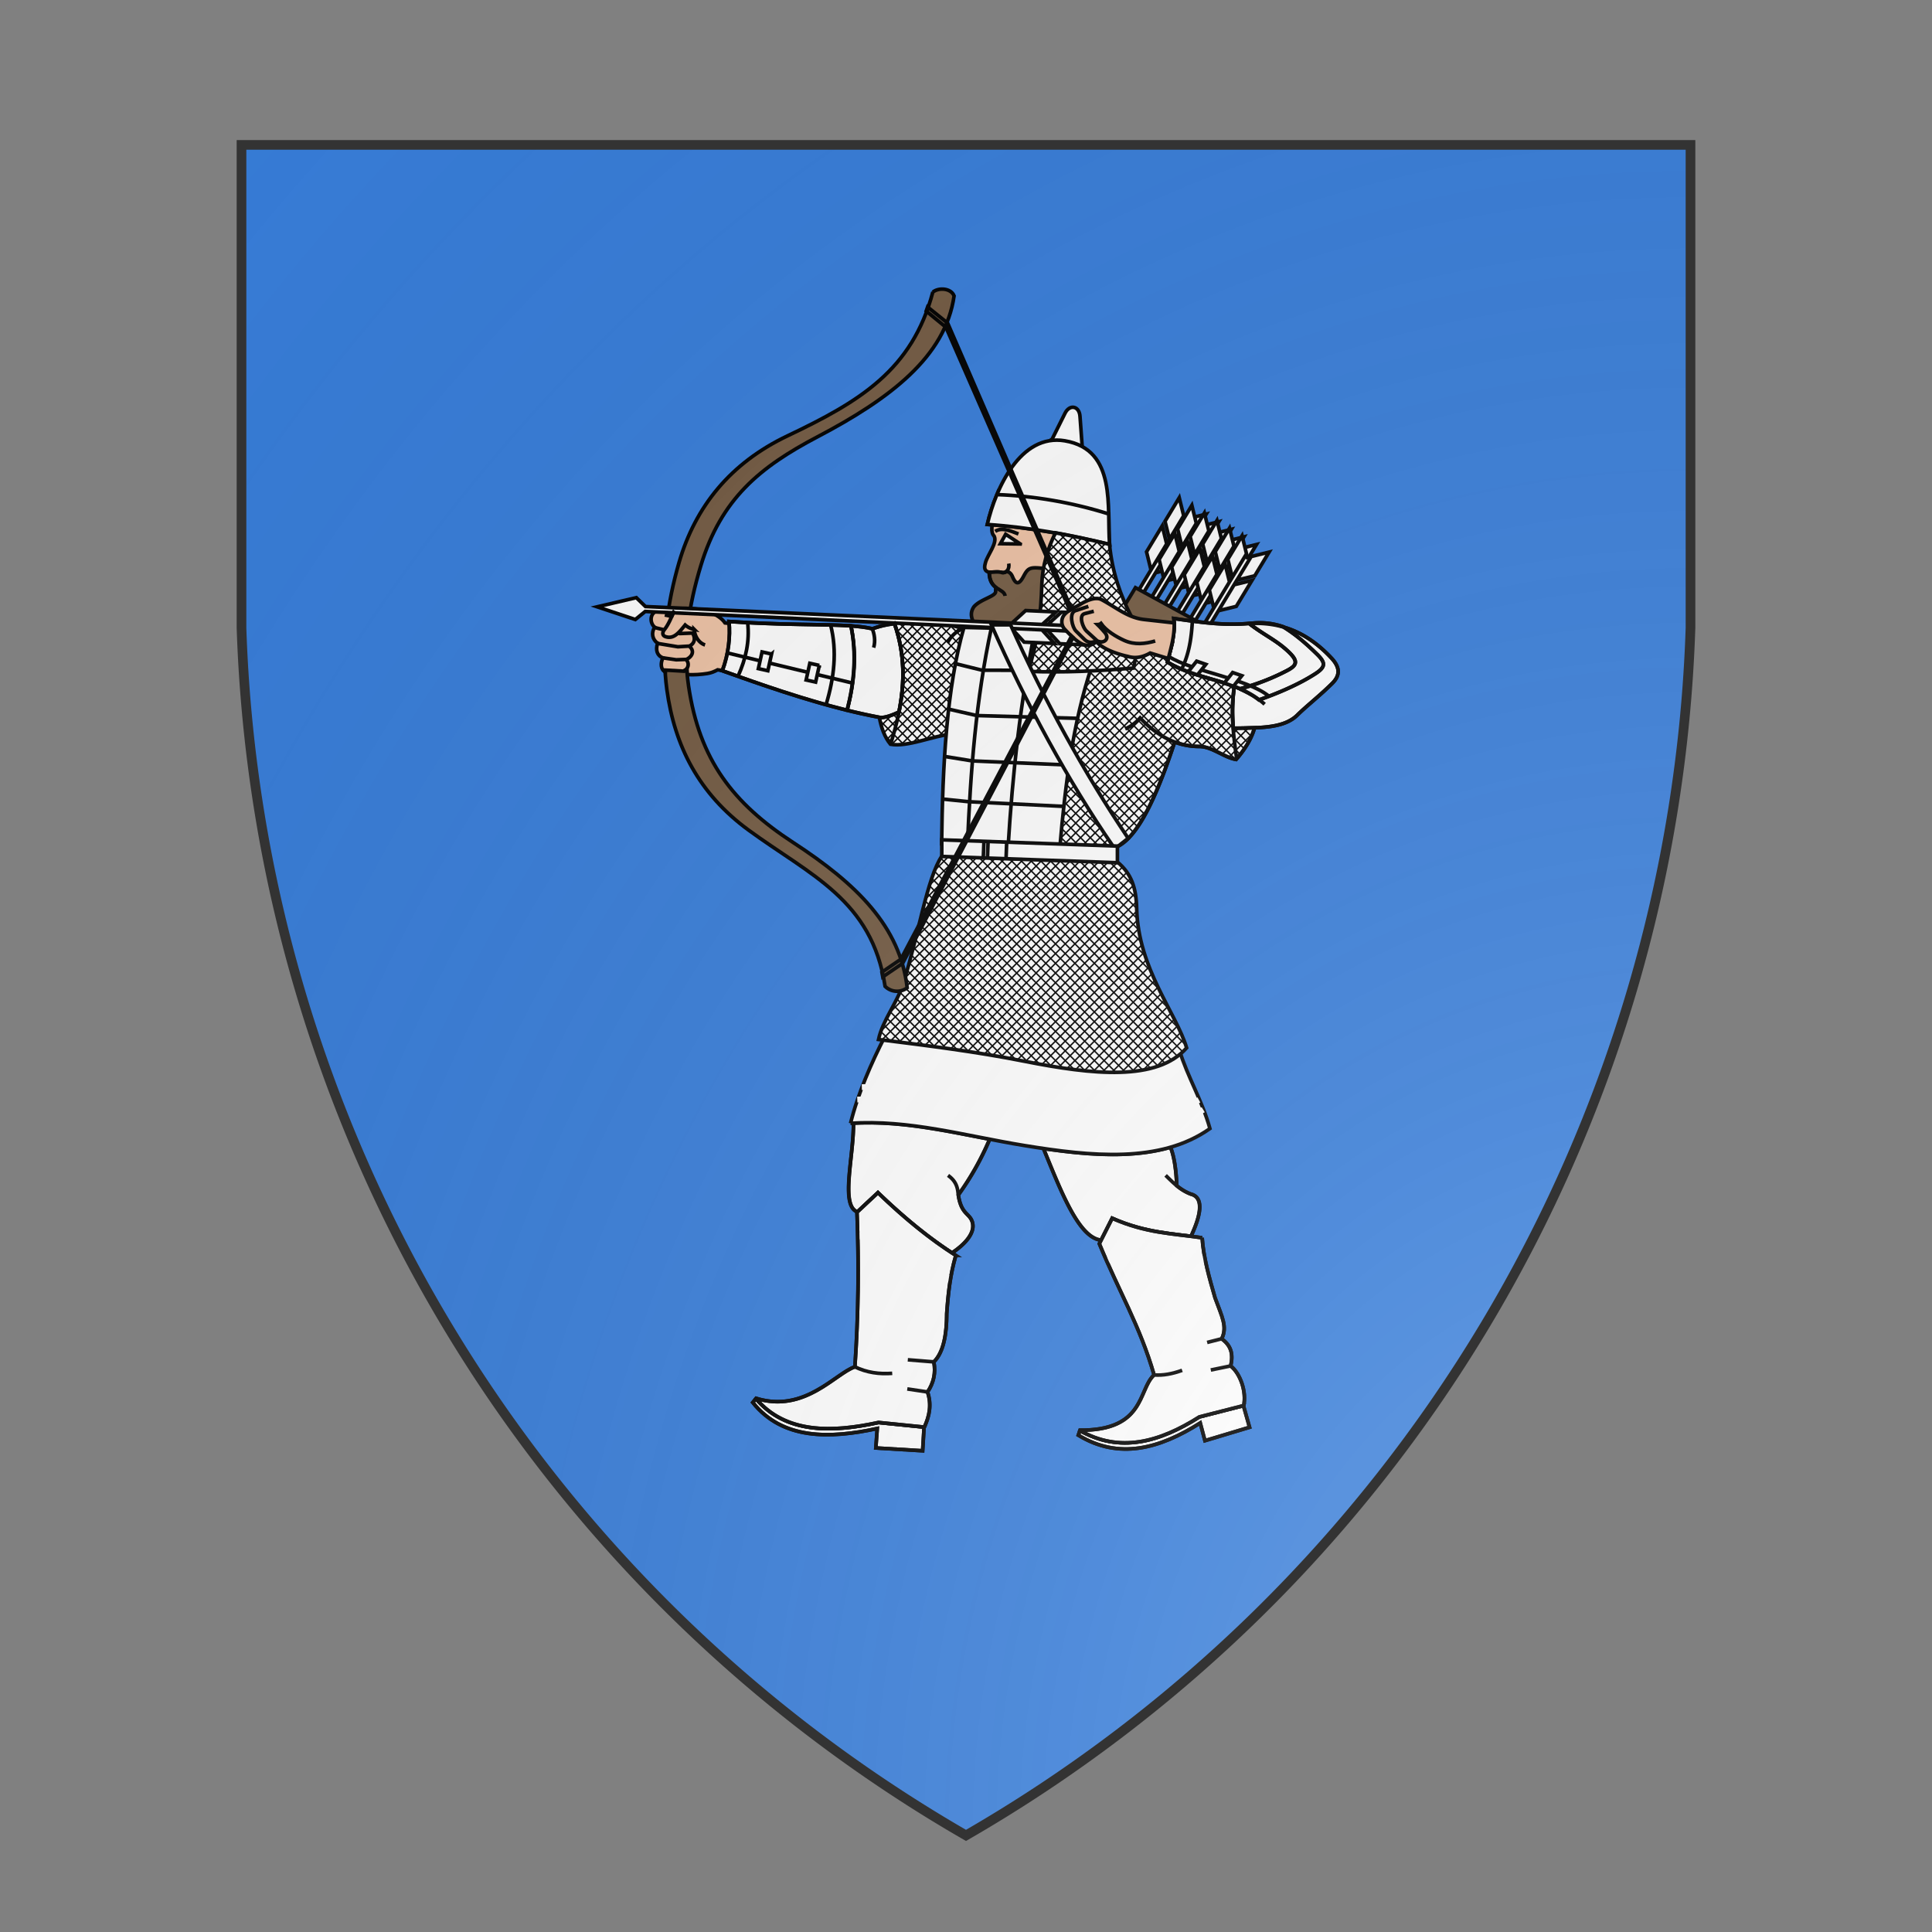 <svg id="coaworld_burg_417_burg_417_s0" width="500" height="500" viewBox="0 10 200 200" xmlns="http://www.w3.org/2000/svg" xmlns:x="http://www.w3.org/1999/xlink"><rect x="0" y="10" width="200" height="200" fill="#808080" stroke="none"/><defs><clipPath id="heater_coaworld_burg_417_burg_417_s0"><path d="m25,25 h150 v50 a150,150,0,0,1,-75,125 a150,150,0,0,1,-75,-125 z"/></clipPath><g id="archer_coaworld_burg_417_burg_417_s0" stroke-width=".249"><path class="secondary" d="m105.906 70.382.929-1.865c.318-.638.98-.508 1.032.213l.151 2.078-2.112-.426z"/><path d="M101.628 118.623a19.974 19.974 0 0 1-2.16 3.845c.188 1.243.686 1.256.911 1.722.371.77-.385 1.64-1.342 2.281-1.673-1.09-3.352-2.464-5.114-4.161l-1.418 1.324c-1.186-.424-.242-3.86-.274-6.122 3.14-.182 6.237.496 9.397 1.11"/><path d="M105.345 119.263c1.221 2.979 2.437 6.17 3.981 6.325l.762-1.511c2.04.9 3.705 1.028 5.442 1.244.796-1.707.793-2.715-.025-2.917a3.484 3.484 0 0 1-.961-.573c-.027-.754-.123-1.891-.433-2.656-2.644.765-5.718.535-8.766.088"/><path d="M92.49 123.63c-1.187-.424-.226-3.855-.259-6.117m6.841 8.922c.96-.643 1.68-1.471 1.308-2.244-.236-.49-.773-.48-.934-1.916-.063-.563-.311-.889-.686-1.157m2.836-2.396a19.076 19.076 0 0 1-2.127 3.75m15.074-.672c-.027-.766-.121-1.895-.443-2.661m1.45 6.128c.791-1.706.778-2.66-.041-2.862-.728-.28-1.223-.792-1.732-1.29m-4.429 4.475c-1.554-.136-2.76-3.302-3.986-6.29" fill="none"/><path d="M92.031 117.525c4-.277 7.927.868 12 1.532 4.582.747 9.379 1.254 12.804-1.17-.544-1.951-1.535-3.545-2.105-5.403-3.943 2.544-12.512-1.43-20.328-.957-.923 1.804-1.878 3.979-2.37 5.998z"/><path d="M95.662 107.896c-.424 1.335-1.412 2.515-1.7 3.842 3.35.422 6.708.835 10.048 1.499 4.742.943 9.17 1.404 11.217-.92-.743-2.464-3.35-5.453-3.448-9.622-.033-1.431-.367-2.402-1.317-3.192l-12.123-.428c-1.021 1.484-1.631 5.524-2.677 8.821z"/><path d="m99.456 99.121-1.9 1.901m1.253-1.921-.888.888m13.812 1.986-2.513-2.516m2.56 3.234-3.254-3.259m3.297 3.972-3.992-3.996m4.091 4.767-4.785-4.792m4.96 5.639-5.655-5.663m5.926 6.605-6.62-6.63m7.017 7.7-7.712-7.724m8.265 8.948-8.96-8.973m9.654 10.339-10.35-10.363m11.035 11.72-11.729-11.745m12.2 12.889-12.895-12.913m12.688 13.377-13.383-13.402m13.018 13.706-13.712-13.73m13.306 13.999-14-14.021m13.556 14.247L99.494 99.118m13.772 14.462L98.8 99.093m13.949 14.64L98.25 99.215m13.946 14.636L98.018 99.653m13.593 14.283-13.793-13.812m13.175 13.864-13.354-13.372m12.705 13.393-12.868-12.886M109.666 114l-12.343-12.359m11.636 12.324-11.78-11.797m11.049 11.735L97.039 102.7m10.434 11.119-10.57-10.584m9.794 10.477-9.927-9.94m9.13 9.814-9.263-9.276m8.452 9.134-8.586-8.597m7.759 8.44-7.894-7.904m7.062 7.742-7.2-7.21m6.377 7.058-6.518-6.528m5.707 6.387-5.854-5.862m5.052 5.73-5.204-5.211m4.41 5.087-4.57-4.577m3.782 4.46-3.97-3.977m3.189 3.865-3.404-3.408m2.626 3.3L95 109.382m2.08 2.756-2.315-2.32m1.546 2.22-1.776-1.78m1.007 1.681-1.225-1.227m.458 1.13-.651-.652m17.438-10.055-1.646-1.649m-12.938 3.457 3.775-3.78m-3.999 4.675 4.647-4.652m-4.868 5.545 5.515-5.523m-5.743 6.422 6.39-6.399m-6.633 7.314 7.28-7.29m-7.55 8.232 8.198-8.21m-8.566 9.249 9.213-9.226m-9.915 10.6 10.563-10.577m-11.15 11.836 11.797-11.813m-11.736 12.423 12.384-12.4M94.79 111.843l12.436-12.452m-11.84 12.527 12.488-12.505M95.98 111.994l12.541-12.558m-11.947 12.635 12.594-12.612m-12.001 12.69 12.649-12.667m-12.058 12.745 12.705-12.722m-12.115 12.802 12.461-12.478M98.936 112.39l12.174-12.191m-11.588 12.275 11.838-11.853m-11.255 11.94 11.446-11.46m-10.865 11.55 10.996-11.012m-10.419 11.105 10.494-10.509m-9.92 10.604 9.949-9.961m-9.377 10.06 9.421-9.434m-8.853 9.536 8.93-8.943m-8.366 9.05 8.472-8.484m-7.911 8.593 8.04-8.05m-7.479 8.159 7.627-7.637m-7.06 7.742 7.226-7.237m-6.657 7.337 6.839-6.848m-6.25 6.935 6.454-6.464m-5.872 6.55 6.076-6.084m-5.484 6.163 5.698-5.706m-5.095 5.773 5.315-5.322m-4.7 5.377 4.926-4.932m-4.295 4.971 4.523-4.528m-3.871 4.547 4.1-4.106m-3.421 4.097 3.648-3.654m-2.93 3.606 3.153-3.158m-2.377 3.051 2.592-2.594m-1.706 2.378 1.905-1.907m-17.804-9.689 2.89-2.894" stroke-width=".1" fill="none"/><path d="m100.076 83.504-1.172 7.174c-1.165.101-2.944.897-4.117.686-1.576-1.906-.776-6.744.225-8.472 1.81-.057 3.694.025 5.064.612z"/><path d="m100.054 83.644-.244-.245m.15.821-1.085-1.086m.99 1.663-1.796-1.799m1.702 2.376-2.446-2.45m2.352 3.027-3.059-3.063m2.964 3.64-3.644-3.65m3.55 4.226-4.213-4.219m4.119 4.796-4.52-4.527m4.426 5.103-4.63-4.635m4.535 5.212-4.709-4.716m4.615 5.293-4.767-4.774m4.673 5.35-4.804-4.81m4.704 5.389-4.82-4.826m4.331 5.01-4.422-4.429m3.875 4.551-3.942-3.947m3.41 4.085L93.9 87.557m2.916 3.591-2.922-2.925m2.377 3.05-2.334-2.336m1.76 2.433-1.637-1.64m.994 1.667-.668-.67m.348-7.272.567-.568m-.918 1.59 1.594-1.597m-1.809 2.483 2.468-2.471m-2.61 3.284 3.248-3.252m-3.336 4.012 3.95-3.956m-3.991 4.669 4.58-4.586m-4.58 5.257 5.138-5.146m-5.097 5.775 5.623-5.63m-5.54 6.218 6.03-6.038m-5.903 6.583 5.797-5.805M94.32 90.58l5.494-5.5m-5.27 5.948 5.139-5.146m-4.82 5.498 4.688-4.695m-4.026 4.703 3.895-3.9m-3.101 3.776 2.97-2.974m-2.085 2.758 1.954-1.956m-1.055 1.728.923-.925" stroke-width=".1" fill="none"/><path fill="#725a42" d="M97.71 60.158c.41-.33 1.253-.278 1.468.262-.598 4.197-4.424 7.098-9.431 9.728-3.987 2.094-6.647 4.283-8.045 8.883-.833 2.74-1.264 5.49-.847 8.321.75 5.083 3.048 8.075 7.226 10.799 4.373 2.85 7.37 5.78 7.86 10.019-.52.39-1.154.271-1.525-.1-.913-5.979-5.143-7.65-9.436-10.793-3.408-2.496-5.092-5.787-5.624-9.686-.394-2.887.027-5.982.844-8.782 1.126-3.858 3.542-6.854 7.488-8.732 4.98-2.37 8.588-4.526 10.023-9.92z"/><path fill="#eabfa2" d="M79.882 82.142c.11-.118.261-.137.504-.15 1.312-.07 2.518.318 2.984.998l.954.11-.523 3.272-.94-.146c-.251.13-.425.207-.706.253-.438.071-.897.1-1.384.08l-.025-.36-.196.122-1.286-.076-.011.132c-.333-.162-.349-.613-.17-.971-.383-.154-.53-.517-.367-1.013-.365-.259-.453-.719-.203-1.108-.391-.324-.354-1.153.423-1.165.16-.002.324-.004.484-.001l-.038.287.337.083.164-.346z"/><path d="M95.375 89.134c-.399.202-.906.387-1.253.39a41.708 41.708 0 0 1-2.331-.507c.493-1.899.666-3.922.265-5.824.576.041 1.072.103 1.495.203.412-.167 1.01-.302 1.514-.355.73 2.092.705 4.107.31 6.093"/><path class="secondary" d="m91.792 89.017-.169-.042c-2.813-.705-5.626-1.678-8.44-2.684.423-1.134.566-2.355.462-3.4 3.778.261 6.5.17 8.38.3l.033.002c.4 1.902.228 3.925-.266 5.824"/><path fill="#eabfa2" d="m105.714 80.25.878-3.762-4.75-.602c-.016.368-.172.82.104 1.119.234.468-.453 1.279-.6 1.814-.063.23-.144.548.189.654.184.059.551-.058.914.03l.96 1.233 2.305-.486z"/><path d="M106.824 70.422c3.614.61 2.884 4.65 3.084 7.153-2.641-.648-5.576-1.196-8.44-1.382.57-2.453 2.276-6.293 5.358-5.771z"/><path class="secondary" d="m102.13 74.14.003-.006c2.607.092 5.21.55 7.718 1.335v.007c.017.745.008 1.472.059 2.101-2.642-.648-5.577-1.196-8.44-1.382.144-.627.363-1.344.66-2.056z"/><path fill="#725a42" d="M101.6 79.488c-.003.569.217.861.45 1.042l-.005.302c-.006.333-1.06.523-1.503 1.047-.228.335-.228.7 0 1.091l3.872.227 1.405-1.74-.387-2.221c-.994-.109-1.133-.078-1.45.52-.284.537-.514.664-.771.048-.074-.179-.188-.335-.42-.368a.385.385 0 0 1-.343.068c-.323-.078-.65.006-.847-.016z"/><path d="m115.024 75.593-2.378 3.936m.319.194 2.38-3.936m-4.278 7.071 2.02-3.333 1.232-.304 1.084-1.794-1.238.305.192-.317 1.238-.305.986-1.632-1.495.368-.369-1.498-.982 1.626.304 1.24-.191.317-.305-1.24-1.084 1.794.306 1.245-2.014 3.337.316.191z"/><path d="m115.893 76.119-2.378 3.936m.319.193 2.38-3.935m-4.278 7.071 2.02-3.334 1.232-.303 1.084-1.794-1.238.305.192-.317 1.238-.305.986-1.633-1.495.369-.368-1.498-.983 1.626.304 1.24-.191.317-.305-1.24-1.084 1.794.306 1.245-2.015 3.336.317.192z"/><path d="m116.76 76.644-2.379 3.936m.32.194 2.379-3.935m-4.277 7.07 2.02-3.333 1.232-.304 1.084-1.794-1.238.305.192-.317 1.238-.305.986-1.632-1.496.368-.368-1.498-.982 1.626.304 1.24-.192.317-.304-1.24-1.084 1.794.306 1.245-2.015 3.337.317.192z"/><path d="m117.626 77.167-2.378 3.936m.319.193 2.38-3.935m-4.278 7.071 2.02-3.334 1.233-.303L118.006 79l-1.239.305.192-.317 1.238-.305.987-1.633-1.496.369-.368-1.498-.983 1.626.305 1.24-.192.317-.304-1.24-1.085 1.794.306 1.244-2.014 3.337.316.192z"/><path d="m118.493 77.692-2.379 3.937m.32.193 2.379-3.935m-4.277 7.07 2.02-3.333 1.232-.304 1.084-1.793-1.238.304.192-.317 1.238-.305.986-1.632-1.496.369-.368-1.498-.982 1.625.304 1.24-.191.317-.305-1.24-1.084 1.794.306 1.245-2.015 3.337.317.192z"/><path d="m119.359 78.218-2.378 3.936m.319.194 2.38-3.936m-4.277 7.071 2.019-3.334 1.232-.303 1.085-1.794-1.239.305.192-.317 1.238-.305.987-1.633-1.496.37-.368-1.499-.983 1.626.305 1.24-.192.317-.304-1.24-1.084 1.794.305 1.245-2.014 3.337.316.191z"/><path fill="#725a42" d="m108.418 85.977 5.341 2.915 3.276-5.42-5.341-2.916-3.276 5.42z"/><path d="M118.515 87.376c.386.148.765.32 1.13.53l3.637-1.498V85.11l-2.583-2.06c1.513.142 3.033.771 4.524 2.37.635.681.573 1.225.045 1.749-.865.856-1.72 1.512-2.418 2.196-.682.668-1.779.819-2.929.864-.467.011-1 .036-1.47.022a12.093 12.093 0 0 1 .064-2.875"/><path class="secondary" d="M119.312 83.043c-1.678.125-3.313-.122-4.97-.358.119 1.04-.194 2.007-.447 3.004 1.567.96 3.393 1.135 5.032 1.855a16.003 16.003 0 0 0 3.266-1.283c.66-.349.717-.637.14-1.21-.848-.844-1.75-1.21-2.784-2.017.17-.023-.22.008-.237.01"/><path class="secondary" d="M118.908 87.55c1.1-.294 2.242-.737 3.285-1.288.66-.349.717-.637.14-1.211-.848-.843-1.75-1.21-2.784-2.017a4.956 4.956 0 0 1 2.332.22c.87.53 1.578 1.152 2.33 1.882.617.6.63.889-.114 1.368-1.14.734-2.541 1.329-3.886 1.802-.357-.291-.807-.53-1.303-.756"/><path d="M114.401 91.21c-1.118 3.382-2.514 6.656-4.065 7.269l-4.16-.19 1.156-13.744 6.904-.141-.34 1.285c1.43.876 3.104 1.111 4.625 1.69a11.765 11.765 0 0 0-.07 2.871c.47.015 1.003-.01 1.47-.021-.226.794-.705 1.52-1.28 2.184-.85-.142-1.654-.895-2.551-.896a4.788 4.788 0 0 1-1.689-.306"/><path d="m118.49 87.603-.368-.369m.306.978-1.278-1.28m2.736 3.411-.111-.112m-1.378-1.379-2.197-2.2m-2.023-2.026-.218-.218m5.74 6.419-.577-.578m-.719-.72-3.213-3.218m-1.153-1.155-.734-.734m6.168 6.847-1.02-1.02m0 0-4.554-4.561m0 0-1.25-1.253m6.564 7.246-7.222-7.232m6.938 7.618-7.595-7.605m7.26 7.941-7.917-7.928m6.802 7.482-7.458-7.468m6.374 7.054-7.031-7.04m6.316 6.995-6.973-6.982m6.163 6.842-6.82-6.829m6.266 6.945-6.922-6.931m6.751 7.432-6.858-6.868m6.683 7.364-6.735-6.745m6.556 7.237-6.609-6.618m6.425 7.104-6.476-6.485m6.286 6.966-6.338-6.348m6.142 6.822-6.195-6.203m5.991 6.671-6.043-6.051m5.832 6.51-5.884-5.891m5.662 6.341-5.714-5.722m5.482 6.16-5.534-5.54m5.289 5.966-5.341-5.348m5.079 5.757-5.131-5.138m4.849 5.527-4.902-4.908m4.593 5.27-4.645-4.65m4.3 4.976-4.352-4.357m3.95 4.626-4.002-4.007m3.39 4.065-3.442-3.446m2.739 3.414-2.791-2.795m2.088 2.762-2.14-2.143m1.438 2.111-1.49-1.492m.788 1.46-.84-.841m.137.809-.19-.19m1.102-13.104.467-.467m-.528 1.2 1.213-1.214m-1.275 1.947 1.959-1.961m-2.02 2.694 2.704-2.708m-2.766 3.441 3.45-3.455m-3.512 4.188 4.197-4.203m-4.258 4.935 4.942-4.949m-5.004 5.682 5.688-5.695m-5.75 6.428 6.434-6.443m-6.495 7.176 7.18-7.19m-7.242 7.923 7.43-7.44m-7.492 8.173 7.335-7.345m-7.396 8.078 7.829-7.84m-7.891 8.573 8.349-8.36m-8.41 9.092 8.89-8.902m-8.952 9.635 9.45-9.463m-9.512 10.196 10.023-10.037m-10.085 10.77 10.603-10.617m-10.664 11.35 11.183-11.199m-10.631 11.317 11.143-11.158m-10.502 11.188 6.976-6.986m.12-.12 3.906-3.911m-10.361 11.046 5.983-5.99m.99-.992 3.463-3.468m-9.795 10.48 4.947-4.954m1.957-1.96 2.841-2.844M109.3 98.43l3.844-3.85m3.056-3.06 2.198-2.2m-8.457 9.14 2.608-2.612m4.204-4.21 1.675-1.677m-1.201 1.874 1.579-1.581m-1.13 1.802 1.814-1.816m-1.352 2.025 1.656-1.658" stroke-width=".1" fill="none"/><path d="M118.507 87.436c-.256 1.738-.046 3.36.18 4.976m-8.238 5.98c1.523-.668 2.82-3.764 3.94-7.145m-3.403-.942c.343-.15.687-.373 1.03-.761 1.294 1.37 2.659 1.97 4.074 1.972.897 0 1.701.754 2.552.897.574-.665 1.037-1.368 1.253-2.153m-1.432 0c1.608-.044 3.417.054 4.387-.896.698-.684 1.553-1.341 2.418-2.197.528-.523.59-1.067-.045-1.748-1.947-2.089-3.945-2.522-5.91-2.376-1.678.124-3.313-.123-4.97-.359.12 1.04-.194 2.007-.447 3.004 2.134 1.307 4.746 1.158 6.715 2.914m-4.99-5.718c-.062 1.133-.223 2.248-.74 3.305m5.331 2.116c1.346-.474 2.747-1.069 3.886-1.803.744-.479.731-.767.114-1.367-.752-.73-1.459-1.352-2.33-1.883a4.952 4.952 0 0 0-2.331-.22c1.034.808 1.935 1.174 2.783 2.017.578.575.52.863-.14 1.211-1.043.551-2.174.974-3.274 1.268" fill="none"/><path class="secondary" d="M108.69 85.952c-1.33 3.965-1.845 8.257-2.218 12.605l-8.154-.322c.066-5.437.346-10.767 1.538-14.933l8.976.215-.143 2.435z"/><path d="m106.767 95.653-6.576-.324-1.791-.182m8.735-2.348-6.712-.287-1.931-.312m9.24-2.624-6.989-.193-1.975-.451m5.608-2.67-3.275-.01-1.828-.45m2.483-2.487c-1.069 4.929-1.446 9.956-1.655 15.008m2.804.138c.307-5.033.843-10.066 1.885-15.1" fill="none"/><path d="M109.904 77.568c.191 1.99.796 3.596 1.472 4.91.54 1.053.478 2.318.188 3.627-2.427.203-4.854.326-7.28.227.656-1.979.89-3.946.95-6.025.036-1.228.39-2.41.937-3.537 1.282.232 2.539.508 3.734.798z"/><path d="m109.91 77.608-.05-.05m.149.82-1.026-1.027m1.186 1.859-2.048-2.051m2.29 2.965-3.137-3.142m3.5 4.177-4.331-4.338m4.886 5.564-5.3-5.307m5.673 6.351-5.872-5.88m5.952 6.632-6.13-6.139m6.113 6.793-6.268-6.276m6.196 6.875-6.321-6.33m6.217 6.897-6.307-6.316m5.783 6.462-5.83-5.837m5.206 5.884-5.23-5.238m4.603 5.28-4.64-4.646m4.007 4.684-4.058-4.064m3.421 4.097-3.486-3.491m2.842 3.517-2.923-2.927m2.272 2.947-2.367-2.37m1.709 2.381-1.82-1.822m1.152 1.825-1.278-1.28m.602 1.273-.742-.742m.054.725-.209-.21m1.681-9.06.278-.277m-.696 1.367 1.259-1.26m-1.493 2.165 2.052-2.055m-2.167 2.842 2.722-2.725m-2.758 3.432 3.308-3.312m-3.341 4.017 3.887-3.893m-3.94 4.616 4.483-4.488m-4.558 5.235 4.87-4.878m-4.976 5.655 5.06-5.067m-5.206 5.884 5.311-5.318m-5.509 6.187 5.636-5.643m-5.906 6.585 6.053-6.06m-5.59 6.268 5.754-5.762m-5.098 5.776 5.278-5.285m-4.611 5.289 4.806-4.813m-4.13 4.807 4.34-4.346m-3.655 4.33 3.876-3.88m-3.182 3.857 3.383-3.387m-2.68 3.354 2.818-2.822m-2.108 2.782 2.177-2.18m-1.46 2.132 1.453-1.454m-.728 1.4.638-.639" stroke-width=".1" fill="none"/><path d="m107.526 83.198-4.589-.208m-.017.373 4.59.21M77.879 81.86l-.632-.615-2.7.633 2.632.876.684-.555 25.291 1.176.856.939 2.092.095-.86-.943.37.017.86.943 1.903.087-1.039-1.14 1.138-1.04-1.896-.086-.941.861-.37-.017.942-.86-2.092-.096-.946.865-25.29-1.14z"/><path fill="#eabfa2" d="M112.71 85.068c-.485.277-1.002.402-1.552.229-.274-.055-1.606-.376-2.153-1.01-.688.545-1.21.17-2.174-.843a.764.764 0 0 1 0-1.069c.291-.305.71-.455 1.07-.675.418-.256 1.045-.537 1.457-.316 1.016.546 1.818 1.246 2.924 1.37l2.085.234c.032.844-.194 1.645-.408 2.46z"/><path d="m108.445 81.848-.897.298c-.46.152-.221 1.145.04 1.402l.588.582c.288.285.587.224.866.068" fill="none"/><path d="m108.819 82.184-.629.166c-.453.118-.104.994.119 1.196l.747.682c.453.237.914-.15.508-.594-.164-.179-.259-.308-.49-.53.076-.003.192-.029.244-.077.346.498 1.045.918 1.6 1.17.72.327 1.449.236 2.14.04" fill="none"/><path class="tertiary" stroke="none" d="M92.805 114.825c3.773-.095 7.466.953 11.259 1.571 4.216.688 8.645 1.12 11.913-.663l.194.355c-3.426 1.87-7.94 1.398-12.172.708-3.824-.623-7.493-1.66-11.183-1.566zm-.316.858c3.883-.165 7.676.925 11.575 1.56 4.36.711 8.901 1.173 12.203-.831l.21.346c-3.465 2.103-8.103 1.598-12.478.885-3.93-.64-7.698-1.717-11.493-1.556z"/><path d="M95.375 89.134c-.399.202-.906.387-1.253.39-3.647-.68-7.294-1.928-10.94-3.233.423-1.133.565-2.354.461-3.399 4.962.342 8.101.076 9.908.504.412-.167 1.01-.302 1.514-.355.73 2.092.705 4.108.31 6.093z" fill="none"/><path d="M84.272 86.654c.538-1.19.801-2.407.661-3.665m5.414 5.625c.547-1.816.775-3.682.305-5.498m2.872.254c.148.365.242.857.102 1.324m6.19-1.337c-.486.21-.85.541-1.093.994m-6.927 4.644c.514-1.95.69-3.877.254-5.828m2.963-.276c1.072 2.931.647 5.71-.217 8.466" fill="none"/><path d="M102.447 79.503c.353.084.57-.243.503-.61" fill="none"/><path d="M101.615 79.505c-.006 1.256 1.004 1.078 1.084 1.62" fill="none"/><path class="tertiary" d="M110.156 98.414c-3.128-4.556-5.992-9.827-8.404-15.291h1.323c2.32 5.185 5.063 10.194 8.118 14.73l-.721.566-.316-.005z"/><path class="tertiary" d="m110.45 98.392-12.122-.433v1.147l12.122.433v-1.147z"/><path d="m102.808 98.108-.043 1.127m-1.24-1.156-.043 1.128m-.244-1.142-.044 1.127" fill="none"/><path d="m98.734 62.3-1.384-1.113-.098.279 1.36 1.116 8.552 19.527c.039-.024.078-.048.118-.07l-8.548-19.74zm-3.107 44.182-1.372.935-.06-.324 1.31-.894 11.78-22.298.102.095-11.76 22.486z" fill="none"/><path d="M103.62 76.85c-.646-.257-1.176-.46-1.607-.178" fill="none"/><path d="m78.476 83.3.69.166m.958.229.124.03.88-.035c.21.355.168.725-.26.92m-1.655-2.17.489.1m-1.017 1.86 1.43.236.773-.046c.412.318.23.738-.21.93m-1.594-.12.916.133.659-.024c.272.217.209.67-.16.79m1.493-1.79c-.42-.127-.72-.604-.748-1.072a1.34 1.34 0 0 1-.627-.304c-.444.546-.787.985-1.345.808-.252-.08-.234-.307-.082-.493.235-.287.46-.78.566-1.077a.652.652 0 0 1 .127-.23" fill="none"/><path fill="#f6f6f6" d="m103.747 77.54-1.011-.668-.362.65 1.373.019z"/><path class="secondary" d="m107.86 138.725-.11.321c2.799 1.703 5.591.946 8.415-.842l.325 1.222 3.079-.925-.412-1.455.01-.044-3.06.783c-2.766 1.753-5.498 2.501-8.247.94"/><path class="tertiary" d="M116.296 125.423c-2.021-.297-3.868-.314-6.208-1.346l-.888 1.755c1.341 3.269 2.796 5.656 3.78 9.056-.862.778-.748 2.66-2.758 3.452-.582.23-1.341.369-2.354.362l-.008.023c2.748 1.562 5.48.814 8.247-.94l3.059-.782c.199-.956-.233-2.206-.897-2.733.192-.883-.006-1.423-.622-1.875.403-.84.024-1.504-.46-2.83-.387-1.339-.805-2.794-.89-4.142"/><path class="secondary" d="M85.5 136.524c2.061 2.426 5.243 2.345 8.465 1.647l3.157.32-.018.038-.097 1.593-3.23-.193.097-1.343c-3.287.712-6.533.783-8.589-1.797l.215-.266z"/><path class="tertiary" d="M99.3 126.64c-1.76-1.115-3.522-2.544-5.378-4.331l-1.446 1.352c.137 3.555.101 7.111-.144 10.667-1.17.4-2.898 2.48-5.476 2.403a5.004 5.004 0 0 1-1.34-.229l-.016.02c2.061 2.426 5.243 2.345 8.465 1.647l3.157.32c.36-.768.514-1.564.223-2.423.431-.645.576-1.336.433-2.076.671-.655.89-1.91.892-3.33.097-1.4.245-2.716.63-4.02"/><path class="secondary" stroke="none" d="m94.004 124.295.11.102c1.629 1.525 3.207 2.758 4.92 3.705l-.195.354c-1.71-.945-3.282-2.174-4.886-3.664l-1.31.754-.203-.35zm16.766 1.246.139.059c2.008.851 3.71.792 5.675 1.095l-.062.4c-1.875-.29-3.601-.252-5.626-1.073l-.967 1.155-.31-.26z"/><path d="m119.17 137.002-3.061.784c-2.78 1.76-5.522 2.508-8.283.92m10.479-4.448-1.411.29m-.596-9.125c-2.021-.297-3.869-.314-6.208-1.346l-.888 1.755c1.34 3.268 2.795 5.656 3.78 9.056-1.112 1.003-.6 3.843-5.113 3.814l-.118.344c2.798 1.703 5.591.946 8.414-.842l.326 1.223 3.078-.925-.411-1.456c.222-.96-.213-2.24-.887-2.777.192-.883-.006-1.423-.622-1.874.402-.84.023-1.505-.461-2.83-.386-1.34-.804-2.795-.89-4.142zm-1.38 9.148c-.66.235-1.321.376-1.982.313m4.708-2.492-1.002.255" fill="none"/><path d="m97.13 138.49-3.164-.32c-3.236.701-6.431.78-8.492-1.678m11.908-.423-1.434-.215m1.828-1.867-1.792-.144m-1.076.934c-.872.064-1.745-.035-2.617-.467m7.01-7.668c-1.76-1.116-3.523-2.544-5.378-4.332l-1.446 1.352c.137 3.556.1 7.111-.145 10.667-1.361.466-3.48 3.21-6.816 2.175l-.23.285c2.056 2.58 5.301 2.508 8.589 1.797l-.097 1.343 3.23.193.096-1.593c.374-.779.538-1.587.241-2.462.432-.644.576-1.336.434-2.075.671-.655.89-1.91.891-3.331.098-1.4.246-2.715.63-4.019z" fill="none"/><path d="m92.193 87.147-8.692-2.093" fill="none"/><path class="secondary" d="m89.877 85.922-.656-.146-.255 1.153.656.145.255-1.152z"/><path class="secondary" d="m86.58 85.138-.655-.146-.255 1.152.655.146.256-1.153z"/><path d="M120.88 88.028c-1.51-1.208-5.216-1.672-6.873-2.713" fill="none"/><path class="secondary" d="m116.55 85.85-.634-.22-.577.729.635.22z"/><path class="secondary" d="m119.035 86.632-.634-.22-.577.729.635.22z"/></g><radialGradient id="backlight" cx="100%" cy="100%" r="150%"><stop stop-color="#fff" stop-opacity=".3" offset="0"/><stop stop-color="#fff" stop-opacity=".15" offset=".25"/><stop stop-color="#000" stop-opacity="0" offset="1"/></radialGradient></defs><g clip-path="url(#heater_coaworld_burg_417_burg_417_s0)"><rect x="0" y="0" width="200" height="200" fill="#377cd7"/><g fill="#fafafa" stroke="#000"><style>
      g.secondary,path.secondary {fill: #fafafa;}
      g.tertiary,path.tertiary {fill: #fafafa;}
    </style><use x:href="#archer_coaworld_burg_417_burg_417_s0" transform="translate(-50 -50) scale(1.5)"/></g></g><path d="m25,25 h150 v50 a150,150,0,0,1,-75,125 a150,150,0,0,1,-75,-125 z" fill="url(#backlight)" stroke="#333"/></svg>